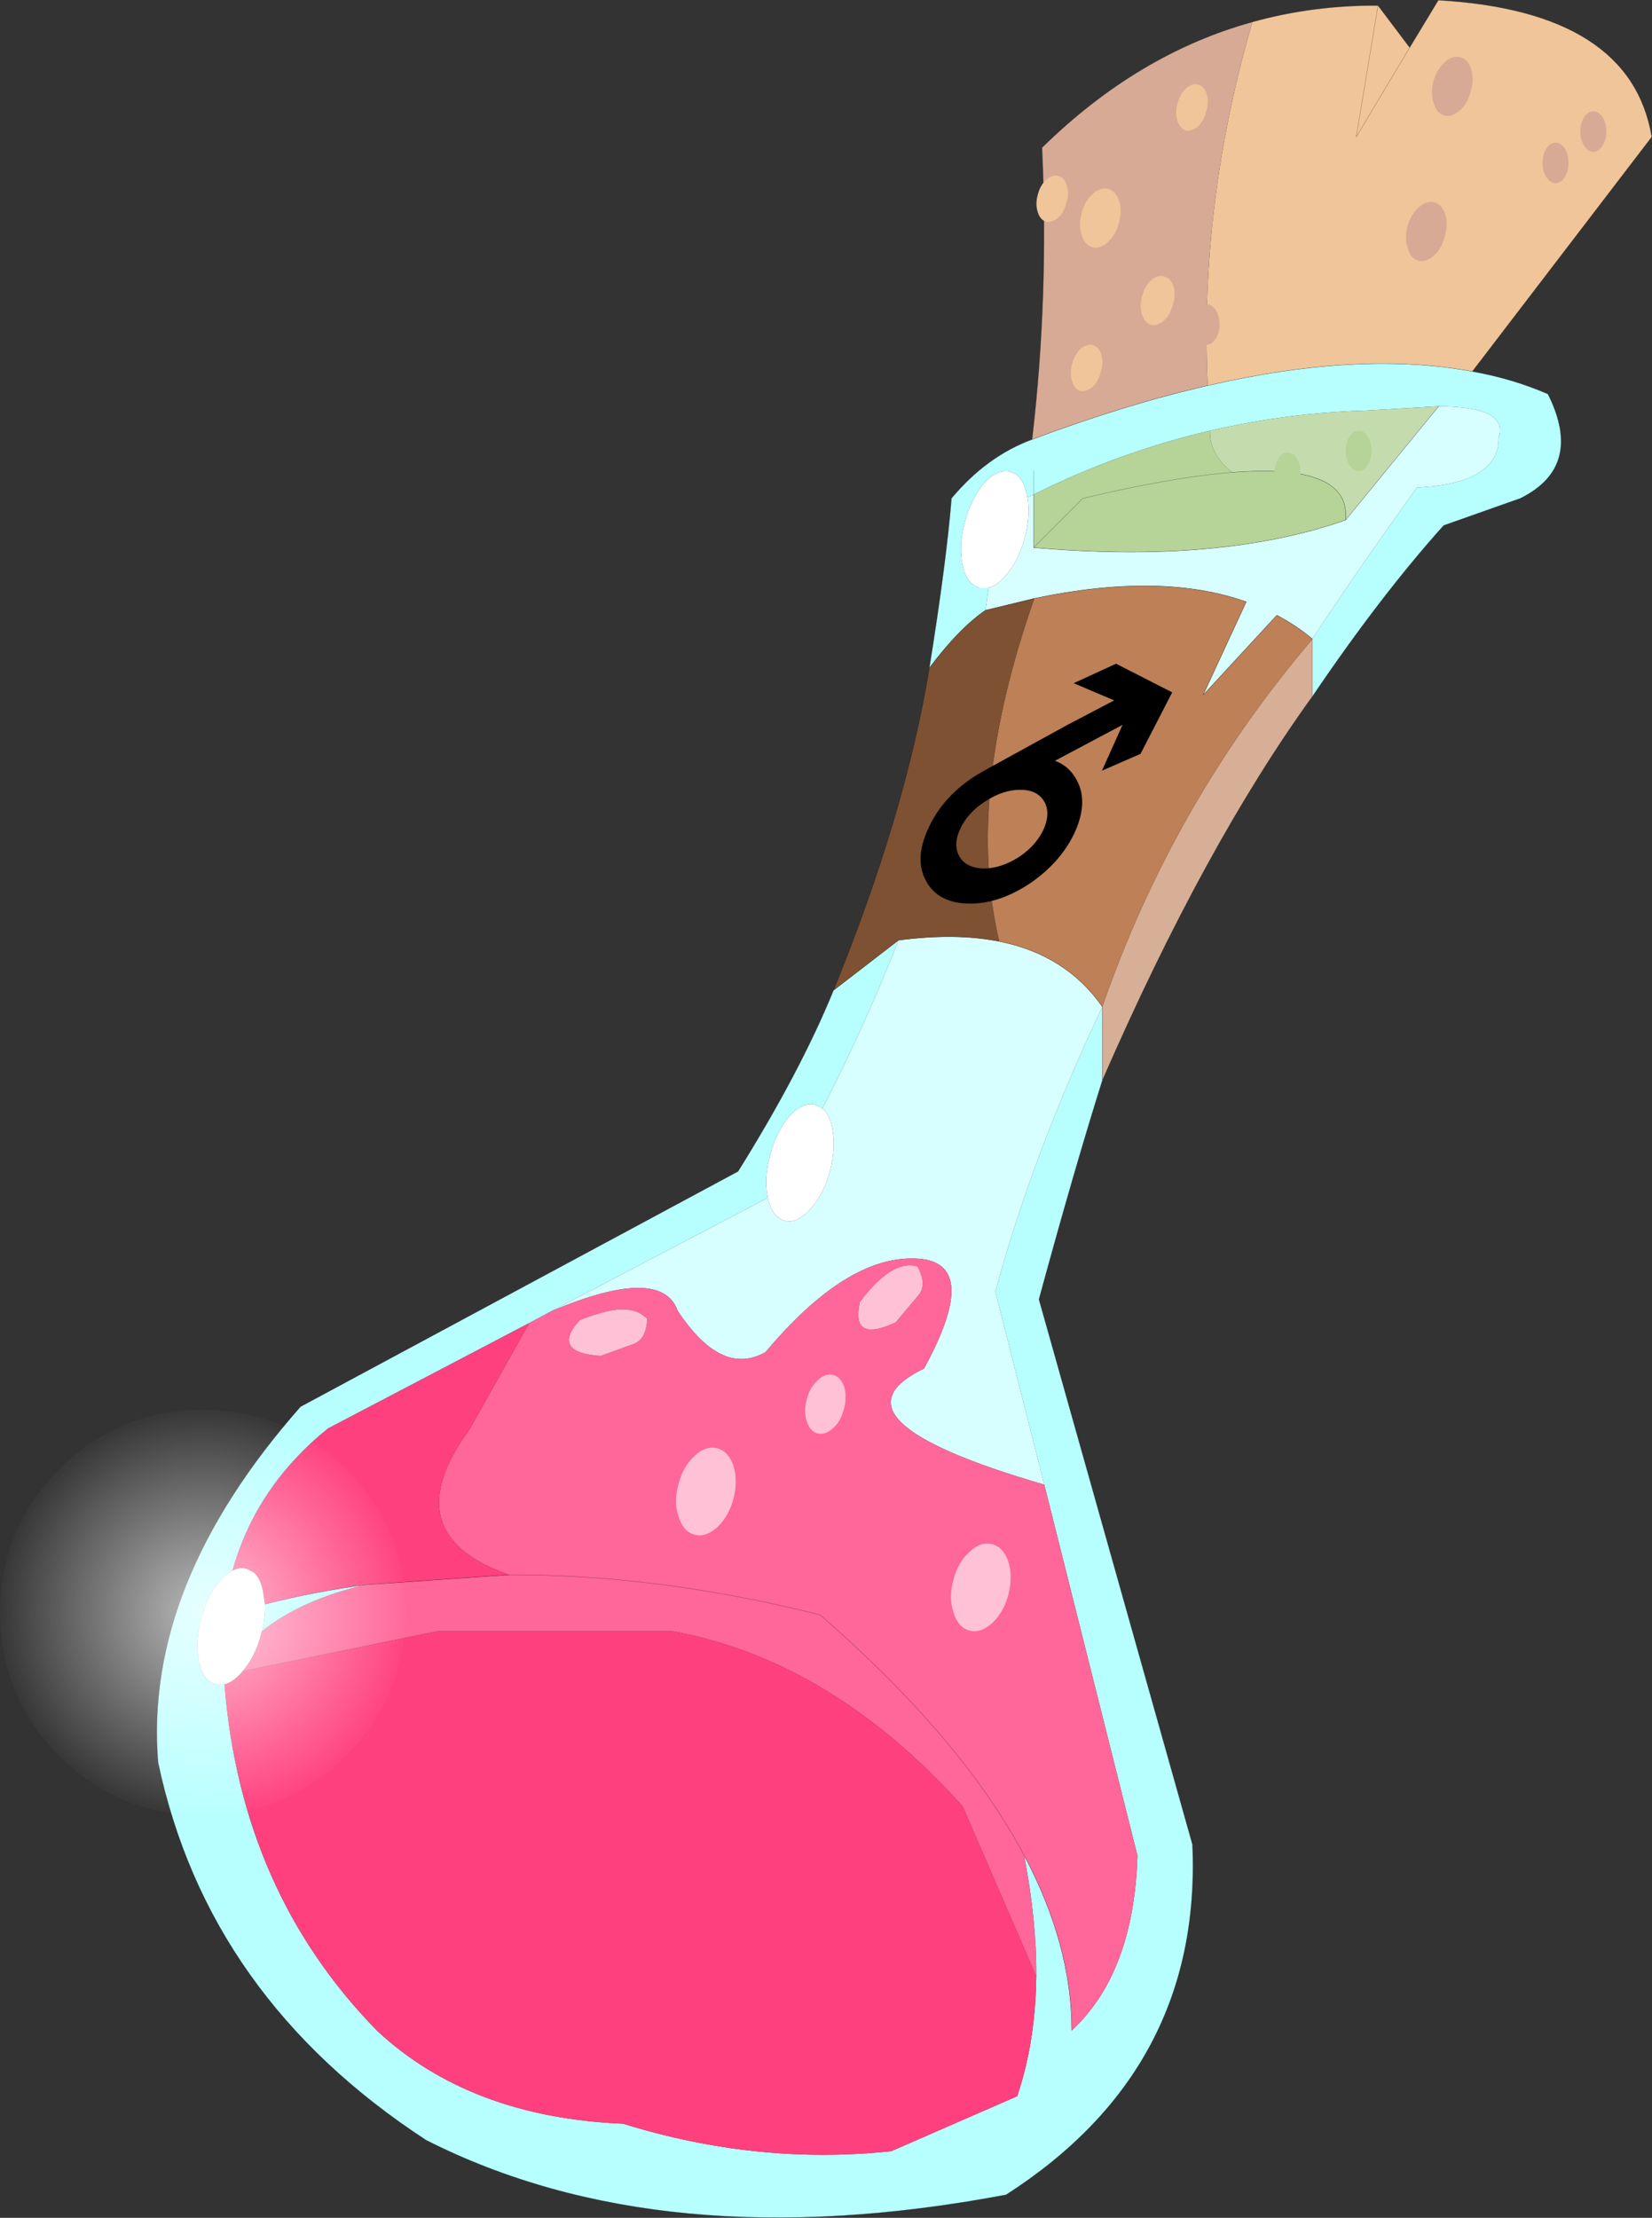 <svg viewBox="0 0 216.33 290.29" xmlns="http://www.w3.org/2000/svg" xmlns:xlink="http://www.w3.org/1999/xlink"><rect x="0" y="0" width="216.33" height="290.29" fill="#333333" stroke="none"/><g transform="translate(-153.35 -2.825)"><use transform="translate(173.9 2.85)" width="195.75" height="290.25" xlink:href="#a"/><use transform="translate(153.35 187.35) scale(.818)" width="64.9" height="64.9" xlink:href="#b"/></g><defs><radialGradient id="d" cx="0" cy="0" r="819.2" gradientTransform="scale(.041)" gradientUnits="userSpaceOnUse"><stop stop-color="#fff" stop-opacity=".659" offset="0"/><stop stop-color="#fff" stop-opacity="0" offset="1"/></radialGradient><path d="M0-32.45q13.45 0 22.95 9.5T32.45 0t-9.5 22.95T0 32.45t-22.95-9.5T-32.45 0t9.5-22.95T0-32.45" fill="url(#d)" fill-rule="evenodd" transform="translate(32.45 32.45)" id="c"/><use width="64.9" height="64.9" xlink:href="#c" id="b"/><g id="a"><path d="m337.95 9.05-7 11.7 2.85-17.2-2.85 17.2 7-11.7 3.75-6.2q25.2 1.45 27.95 17.9l-23.5 30.7Q331.4 48.7 311.5 53.3q-1.1-23.8 5.85-47.6 7.9-2.2 16.45-2.15l4.15 5.5" fill="#f0c599" fill-rule="evenodd" transform="translate(-173.9 -2.85)"/><path d="M311.5 53.3q19.9-4.6 34.65-1.85 5.3.95 9.9 2.95 4.75 9.5-3.6 13.65L342.4 71.6q-8.3 9.25-17.2 22.4v-7.55q6.4-9.7 13.7-19.8 10.75-.55 10.7-6.5 1.4-4.1-7.85-4.15l-9.35.55q-10.5.3-20.6 2.65-11.85 2.75-23.1 8.35l-.8.4-.1-.4q-.5-2.55-2.15-2.95-1.65-.45-3.4 1.45-1.7 1.95-2.55 5.1-.85 3.1-.3 5.65.55 2.5 2.2 2.95h1.2l-.4 2.95q-3.45 2.35-7.35 7.55 2.25-14.05 2.9-22.2 4.6-5.5 10.55-7.7 12.25-4.6 23-7.05m-13.8 90.95Q294 156 289.4 172.9l20.1 71.35q1.3 29.35-24.4 45.85-45.05 8.5-75.95-7.15-28.6-18.65-35.1-49.45-1.9-23.25 18.65-46.55l57.3-30.8q8.15-13.05 12.5-23.7l8.5-6.55q-4.3 11-9.95 22l-.9-.45q-1.65-.45-3.4 1.45-1.7 1.95-2.55 5.1-.85 3.1-.3 5.6l-28.25 14.8-3 1.6-26.35 13.8q-9.45 7.65-12.5 18.6-.75.35-1.55 1.2-1.7 1.95-2.55 5.1-.85 3.1-.3 5.6v.05q.55 2.5 2.2 2.95h1.15q2.15 27.1 19.95 45.3 12.15 11.35 32.25 12.2 17.55 5.45 35.1 3.6l16.5-7.2q2.4-7.05 2.5-15.7.05-7.35-1.6-15.85 6.25 11.75 6.25 22.95 8.15-7.6 8.6-22.9l-12.2-48.55-6.4-25.25q4.75-17.7 14-37.3v9.65m-9-79.8v3.1-3.1M188.05 212.8q6.5-1.65 13.25-2.55-8.5 1.95-13.65 6.1.45-1.9.4-3.55" fill="#b7ffff" fill-rule="evenodd" transform="translate(-173.9 -2.85)"/><path d="m341.75 56-12.2 14.9q.75-7.45-14.8-6.25-3-2.25-2.95-5.45 10.1-2.35 20.6-2.65l9.35-.55" fill="#c4dcad" fill-rule="evenodd" transform="translate(-173.9 -2.85)"/><path d="m329.55 70.9 12.2-14.9q9.25.05 7.85 4.15.05 5.95-10.7 6.5-7.3 10.1-13.7 19.8-2.15-1.8-4.65-3.1L310.9 93.8l5.65-12.2q-11.1-3.95-27.75-.45l-6.4 1.55.4-2.95q1.05-.25 2.15-1.5 1.75-1.9 2.6-5.05.75-2.9.35-5.25l.8-.4v6.95q24.4 2.15 40.85-3.6M290.1 197.15q-29.45-8.55-15.75-15.2 7.75-14.15-1.2-14.4-9-.3-19.55 12.25-5.75 3.3-11.5-5.4-2.15-6-16.45 0l28.25-14.8v.05q.55 2.5 2.2 2.95 1.6.45 3.35-1.5 1.75-1.9 2.6-5.05.8-3.15.25-5.65-.35-1.75-1.25-2.5 5.65-11 9.95-22 7.45-1 13.2.15 8.75 1.75 13.5 8.55-9.25 19.6-14 37.3l6.4 25.25" fill="#d7ffff" fill-rule="evenodd" transform="translate(-173.9 -2.85)"/><path d="M325.2 94q-14.1 19.5-27.5 50.25v-9.65q9.25-26.7 27.5-48.1V94" fill="#d6af96" fill-rule="evenodd" transform="translate(-173.9 -2.85)"/><path d="M288.8 81.15q16.65-3.5 27.75.45l-5.65 12.2 9.65-10.45q2.5 1.3 4.65 3.1v.05q-18.25 21.4-27.5 48.1-4.75-6.8-13.5-8.55-4.5-19.05 4.6-44.9" fill="#bd8057" fill-rule="evenodd" transform="translate(-173.9 -2.85)"/><path d="M317.35 5.7q-6.95 23.8-5.85 47.6-10.75 2.45-23 7.05 2.2-18.75 1.3-38.2 12.55-12.3 27.55-16.45" fill="#d7aa95" fill-rule="evenodd" transform="translate(-173.9 -2.85)"/><path d="M262.5 132.45q9.45-23.2 12.55-42.2 3.9-5.2 7.35-7.55l6.4-1.55q-9.1 25.85-4.6 44.9-5.75-1.15-13.2-.15l-8.5 6.55" fill="#7e5132" fill-rule="evenodd" transform="translate(-173.9 -2.85)"/><path d="M287.9 67.95q.4 2.35-.35 5.25-.85 3.15-2.6 5.05-1.1 1.25-2.15 1.5h-1.2q-1.65-.45-2.2-2.95-.55-2.55.3-5.65.85-3.15 2.55-5.1 1.75-1.9 3.4-1.45 1.65.4 2.15 2.95l.1.4M183.8 208.4q.95-.5 1.85-.25l.9.45q.9.75 1.25 2.5l.25 1.7q.05 1.65-.4 3.55l-.1.4q-.8 2.95-2.4 4.8l-.2.25q-1.15 1.25-2.2 1.5h-1.15q-1.65-.45-2.2-2.95v-.05q-.55-2.5.3-5.6.85-3.15 2.55-5.1.8-.85 1.55-1.2m70.1-48.8q-.55-2.5.3-5.6.85-3.15 2.55-5.1 1.75-1.9 3.4-1.45l.9.45q.9.75 1.25 2.5.55 2.5-.25 5.65-.85 3.15-2.6 5.05-1.75 1.95-3.35 1.5-1.65-.45-2.2-2.95v-.05" fill="#fff" fill-rule="evenodd" transform="translate(-173.9 -2.85)"/><path d="M311.8 59.2q-.05 3.2 2.95 5.45 15.55-1.2 14.8 6.25-16.45 5.75-40.85 3.6v-6.95q11.25-5.6 23.1-8.35m2.95 5.45q-7.75.6-19.6 3.4l-6.45 6.45 6.45-6.45q11.85-2.8 19.6-3.4" fill="#b6d398" fill-rule="evenodd" transform="translate(-173.9 -2.85)"/><path d="M220 208.95q-15.25-5.35-5.1-19.15l7.75-13.8 3-1.6q14.3-6 16.45 0 5.75 8.7 11.5 5.4 10.55-12.55 19.55-12.25 8.95.25 1.2 14.4-13.7 6.65 15.75 15.2l12.2 48.55q-.45 15.3-8.6 22.9 0-11.2-6.25-22.95-8.1-15.25-26.7-31.45-21.05-5.3-40.75-5.25 19.7-.05 40.75 5.25 18.6 16.2 26.7 31.45 1.65 8.5 1.6 15.85l-9.65-22.25q-17.2-19.1-37.95-22.9H210.6l-25.45 5.2q1.6-1.85 2.4-4.8l.1-.4q5.15-4.15 13.65-6.1l18.7-1.3m18.1-33.55-.9-.65q-1.95-1.1-5.55.05-1.15.3-2.4.85l-.6.7q-1.65 2.25.15 3.25 1.05.55 3.2.7l4.15-1.5q1.85-.55 1.95-3.4m35.4-2.9q1.35-1.4 0-3.9-3.3-1-7.55 4.65l-.15.9q-.55 4.3 4.85 1.75l2.85-3.4" fill="#f69" fill-rule="evenodd" transform="translate(-173.9 -2.85)"/><path d="m222.65 176-7.75 13.8q-10.15 13.8 5.1 19.15l-18.7 1.3q-6.75.9-13.25 2.55l-.25-1.7q-.35-1.75-1.25-2.5l-.9-.45q-.9-.25-1.85.25 3.05-10.95 12.5-18.6l26.35-13.8m66.4 85.5q-.1 8.65-2.5 15.7l-16.5 7.2q-17.55 1.85-35.1-3.6-20.1-.85-32.25-12.2-17.8-18.2-19.95-45.3 1.05-.25 2.2-1.5l.2-.25 25.45-5.2h30.85q20.75 3.8 37.95 22.9l9.65 22.25" fill="#ff407e" fill-rule="evenodd" transform="translate(-173.9 -2.85)"/><path d="M238.1 175.4q-.1 2.85-1.95 3.4l-4.15 1.5q-2.15-.15-3.2-.7-1.8-1-.15-3.25l.6-.7q1.25-.55 2.4-.85 3.6-1.15 5.55-.05l.9.65m35.4-2.9-2.85 3.4q-5.4 2.55-4.85-1.75l.15-.9q4.25-5.65 7.55-4.65 1.35 2.5 0 3.9" fill="#ffc1d6" fill-rule="evenodd" transform="translate(-173.9 -2.85)"/><path d="m159.9.7-2.85 17.2 7-11.7L159.9.7q-8.55-.05-16.45 2.15m-5.85 47.6q19.9-4.6 34.65-1.85l23.5-30.7Q193 1.45 167.8 0l-3.75 6.2m8.2 42.4q5.3.95 9.9 2.95 4.75 9.5-3.6 13.65l-10.05 3.55q-8.3 9.25-17.2 22.4-14.1 19.5-27.5 50.25-3.7 11.75-8.3 28.65l20.1 71.35q1.3 29.35-24.4 45.85-45.05 8.5-75.95-7.15-28.6-18.65-35.1-49.45-1.9-23.25 18.65-46.55l57.3-30.8q8.15-13.05 12.5-23.7 9.45-23.2 12.55-42.2 2.25-14.05 2.9-22.2 4.6-5.5 10.55-7.7 2.2-18.75 1.3-38.2Q128.45 7 143.45 2.85m12.2 65.2 12.2-14.9m-27 8.65q15.55-1.2 14.8 6.25-16.45 5.75-40.85 3.6V61.6m-6.3 18.25 6.4-1.55q16.65-3.5 27.75.45L137 90.95l9.65-10.45q2.5 1.3 4.65 3.1v7.55m-27.5 40.6v9.65m-22.65-54q3.9-5.2 7.35-7.55m6.1-22.35q12.25-4.6 23-7.05m-22.8 21.2 6.45-6.45q11.85-2.8 19.6-3.4M46.1 206.1q19.7-.05 40.75 5.25 18.6 16.2 26.7 31.45 6.25 11.75 6.25 22.95m-105.65-55.8q6.5-1.65 13.25-2.55l18.7-1.3m64.2-82.9q8.75 1.75 13.5 8.55m-26.7-8.7-8.5 6.55m8.5-6.55q7.45-1 13.2.15" fill="none" stroke="#000" stroke-linecap="round" stroke-linejoin="round" stroke-opacity=".4" stroke-width=".05"/><path d="M363.2 21.9q-.5.8-1.2.8t-1.2-.8q-.5-.75-.5-1.85t.5-1.9q.5-.75 1.2-.75t1.2.75q.5.8.5 1.9t-.5 1.85M341.15 36.25q-1.05.95-2.05.7t-1.4-1.6q-.45-1.3-.05-2.9.45-1.55 1.5-2.5 1-.9 2-.65t1.45 1.55q.4 1.35-.05 2.9-.4 1.6-1.4 2.5M344.55 17.25q-1.05.95-2.05.7t-1.4-1.6q-.45-1.3-.05-2.9.45-1.55 1.5-2.5 1-.9 2-.65t1.45 1.55q.4 1.35-.05 2.9-.4 1.6-1.4 2.5M358.25 26q-.5.8-1.2.8t-1.2-.8q-.5-.75-.5-1.85t.5-1.9q.5-.75 1.2-.75t1.2.75q.5.8.5 1.9t-.5 1.85" fill="#d7aa95" fill-rule="evenodd" transform="translate(-173.9 -2.85)"/><path d="M332.45 63.7q-.5.8-1.2.8t-1.2-.8q-.5-.75-.5-1.85t.5-1.9q.5-.75 1.2-.75t1.2.75q.5.8.5 1.9t-.5 1.85" fill="#b6d398" fill-rule="evenodd" transform="translate(-173.9 -2.85)"/><path d="M312.55 47.15q-.5.8-1.2.8t-1.2-.8q-.5-.75-.5-1.85t.5-1.9q.5-.75 1.2-.75t1.2.75q.5.8.5 1.9t-.5 1.85" fill="#d7aa95" fill-rule="evenodd" transform="translate(-173.9 -2.85)"/><path d="M323.15 66.55q-.5.8-1.2.8t-1.2-.8q-.5-.75-.5-1.85t.5-1.9q.5-.75 1.2-.75t1.2.75q.5.8.5 1.9t-.5 1.85" fill="#b6d398" fill-rule="evenodd" transform="translate(-173.9 -2.85)"/><path d="M298.45 34.5q-1.05.95-2.05.7-1-.3-1.4-1.6-.45-1.3 0-2.9.4-1.55 1.45-2.5 1-.9 2-.65t1.45 1.55q.4 1.35-.05 2.95-.4 1.55-1.4 2.45M305.8 44.75q-.9.8-1.7.6-.85-.25-1.2-1.35-.35-1.05 0-2.4.35-1.3 1.2-2.1.85-.75 1.7-.5.8.2 1.2 1.25.35 1.15-.05 2.45-.35 1.3-1.15 2.05M296.45 53.45q-.85.7-1.6.55-.8-.25-1.1-1.25-.35-1.05 0-2.3.3-1.2 1.1-1.95.8-.7 1.6-.5.75.2 1.1 1.2.35 1.05-.05 2.3-.3 1.25-1.05 1.95M310.25 19.35q-.85.7-1.6.55-.8-.25-1.1-1.25-.35-1.05 0-2.3.3-1.2 1.1-1.95.8-.7 1.6-.5.75.2 1.1 1.2.35 1.05-.05 2.3-.3 1.25-1.05 1.95M291.95 31.3q-.85.7-1.6.55-.8-.25-1.1-1.25-.35-1.05 0-2.3.3-1.2 1.1-1.95.8-.7 1.6-.5.75.2 1.1 1.2.35 1.05-.05 2.3-.3 1.25-1.05 1.95" fill="#f0c599" fill-rule="evenodd" transform="translate(-173.9 -2.85)"/><path d="M263.85 187.3q-.4 1.55-1.4 2.45-1.05.95-2.05.7-1-.3-1.4-1.6-.45-1.3 0-2.9.4-1.55 1.45-2.5 1-.9 2-.65t1.45 1.55q.4 1.35-.05 2.95M247.3 192.4q1.45.4 2.1 2.3.6 1.95 0 4.3-.65 2.35-2.1 3.7-1.55 1.4-3 1-1.5-.4-2.1-2.4-.65-1.9 0-4.25.6-2.3 2.15-3.7 1.45-1.35 2.95-.95M283.3 204.95q1.45.4 2.1 2.3.6 1.95 0 4.3-.65 2.35-2.1 3.7-1.55 1.4-3 1-1.5-.4-2.1-2.4-.65-1.9 0-4.25.6-2.3 2.15-3.7 1.45-1.35 2.95-.95" fill="#ffc1d6" fill-rule="evenodd" transform="translate(-173.9 -2.85)"/><path d="m293.05 97.75 6.2-3.25-5.3-2.25 5.55-2.55 7.35 3.75-4.15 8.05-5.05 2.2 2.7-6-8.85 4.7q1.85.7 2.8 2.45 1.6 2.8-.15 6.8-1.8 3.95-5.85 6.75-4.1 2.75-8.05 2.7-4-.05-5.6-2.9t.2-6.8q1.75-4 5.8-6.75l.7-.45.35-.2 1.15-.65 10.2-5.6m-2.95 10q-.9-1.55-3.15-1.55t-4.55 1.5q-2.3 1.45-3.3 3.6-1 2.1-.1 3.65.9 1.5 3.15 1.55 2.25 0 4.55-1.45 2.3-1.5 3.3-3.65.95-2.15.1-3.65" fill-rule="evenodd" transform="translate(-173.9 -2.85)"/></g></defs></svg>